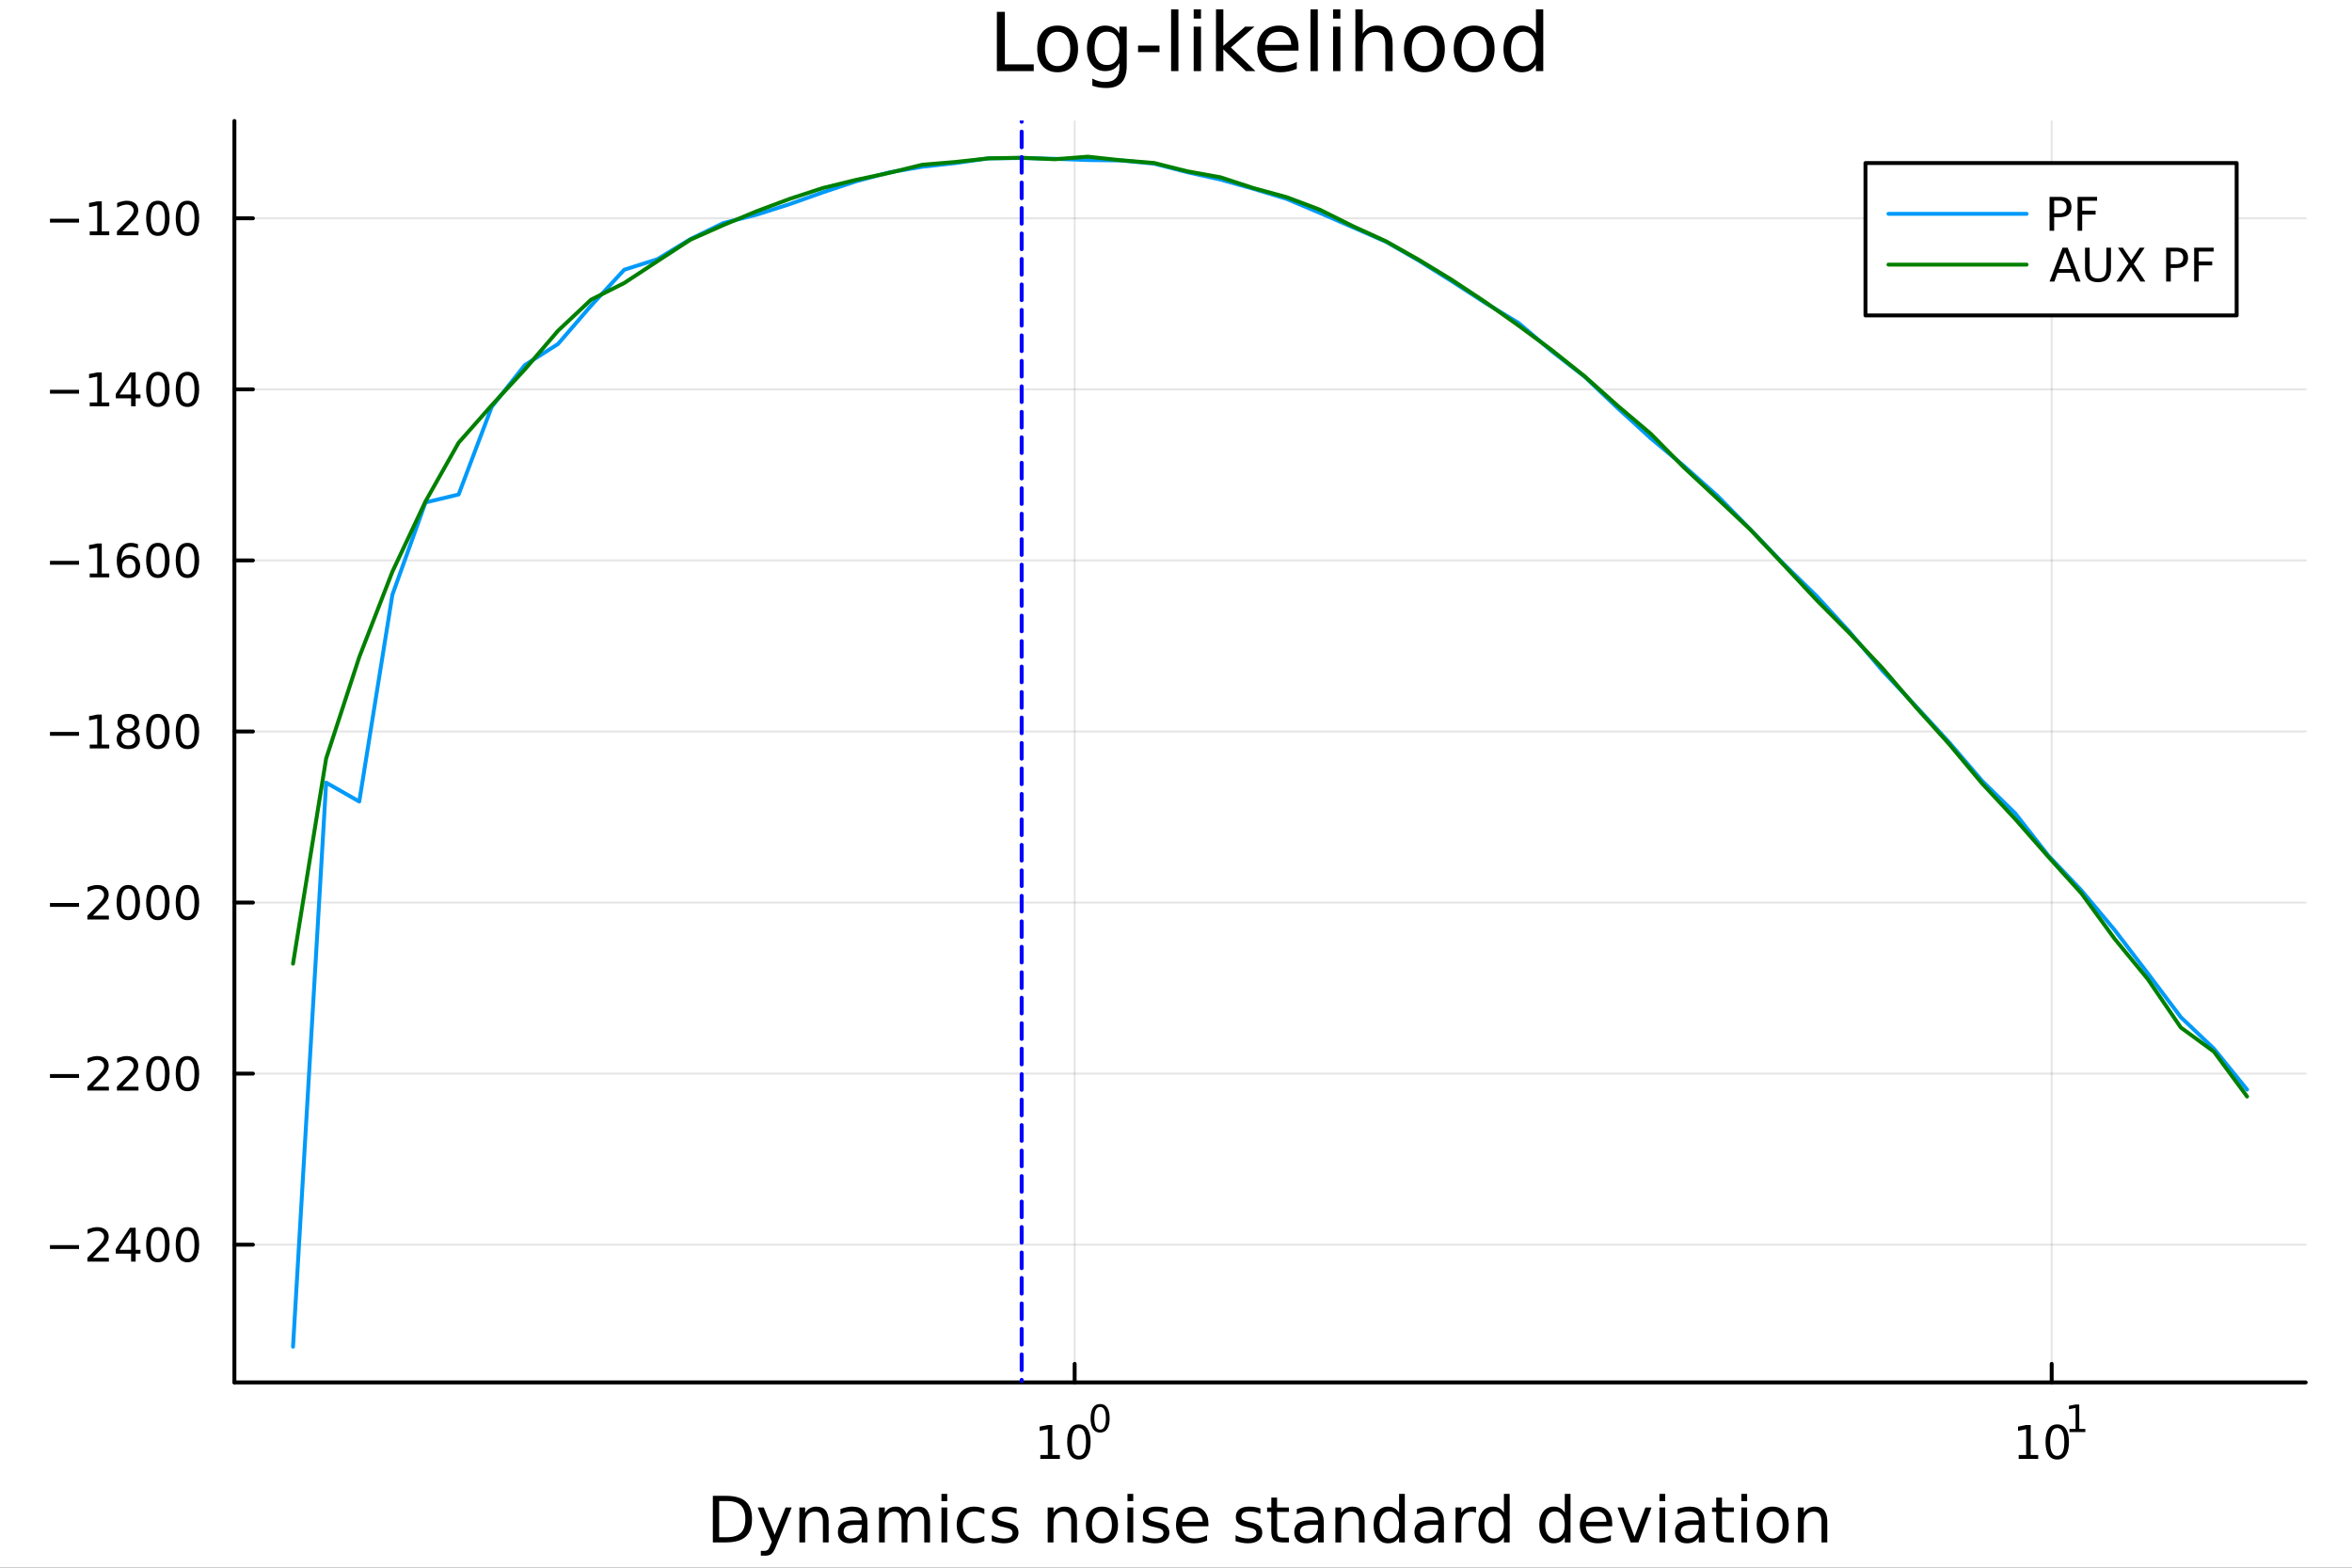 <?xml version="1.0" encoding="utf-8"?>
<svg xmlns="http://www.w3.org/2000/svg" xmlns:xlink="http://www.w3.org/1999/xlink" width="600" height="400" viewBox="0 0 2400 1600">
<rect x="0" y="0" width="2400" height="1600" fill="#333333" stroke="none"/>
<defs>
  <clipPath id="clip180">
    <rect x="0" y="0" width="2400" height="1600"/>
  </clipPath>
</defs>
<path clip-path="url(#clip180)" d="M0 1600 L2400 1600 L2400 0 L0 0  Z" fill="#ffffff" fill-rule="evenodd" fill-opacity="1"/>
<defs>
  <clipPath id="clip181">
    <rect x="480" y="0" width="1681" height="1600"/>
  </clipPath>
</defs>
<path clip-path="url(#clip180)" d="M239.19 1410.9 L2352.76 1410.9 L2352.76 123.472 L239.19 123.472  Z" fill="#ffffff" fill-rule="evenodd" fill-opacity="1"/>
<defs>
  <clipPath id="clip182">
    <rect x="239" y="123" width="2115" height="1288"/>
  </clipPath>
</defs>
<polyline clip-path="url(#clip182)" style="stroke:#000000; stroke-linecap:round; stroke-linejoin:round; stroke-width:2; stroke-opacity:0.1; fill:none" points="1096.58,1410.9 1096.58,123.472 "/>
<polyline clip-path="url(#clip182)" style="stroke:#000000; stroke-linecap:round; stroke-linejoin:round; stroke-width:2; stroke-opacity:0.1; fill:none" points="2093.55,1410.9 2093.55,123.472 "/>
<polyline clip-path="url(#clip182)" style="stroke:#000000; stroke-linecap:round; stroke-linejoin:round; stroke-width:2; stroke-opacity:0.1; fill:none" points="239.19,1270.34 2352.76,1270.34 "/>
<polyline clip-path="url(#clip182)" style="stroke:#000000; stroke-linecap:round; stroke-linejoin:round; stroke-width:2; stroke-opacity:0.1; fill:none" points="239.19,1095.75 2352.76,1095.75 "/>
<polyline clip-path="url(#clip182)" style="stroke:#000000; stroke-linecap:round; stroke-linejoin:round; stroke-width:2; stroke-opacity:0.1; fill:none" points="239.19,921.157 2352.76,921.157 "/>
<polyline clip-path="url(#clip182)" style="stroke:#000000; stroke-linecap:round; stroke-linejoin:round; stroke-width:2; stroke-opacity:0.1; fill:none" points="239.19,746.565 2352.76,746.565 "/>
<polyline clip-path="url(#clip182)" style="stroke:#000000; stroke-linecap:round; stroke-linejoin:round; stroke-width:2; stroke-opacity:0.1; fill:none" points="239.19,571.973 2352.76,571.973 "/>
<polyline clip-path="url(#clip182)" style="stroke:#000000; stroke-linecap:round; stroke-linejoin:round; stroke-width:2; stroke-opacity:0.1; fill:none" points="239.19,397.381 2352.76,397.381 "/>
<polyline clip-path="url(#clip182)" style="stroke:#000000; stroke-linecap:round; stroke-linejoin:round; stroke-width:2; stroke-opacity:0.1; fill:none" points="239.19,222.79 2352.76,222.79 "/>
<polyline clip-path="url(#clip180)" style="stroke:#000000; stroke-linecap:round; stroke-linejoin:round; stroke-width:4; stroke-opacity:1; fill:none" points="239.19,1410.9 2352.76,1410.9 "/>
<polyline clip-path="url(#clip180)" style="stroke:#000000; stroke-linecap:round; stroke-linejoin:round; stroke-width:4; stroke-opacity:1; fill:none" points="1096.58,1410.9 1096.58,1392 "/>
<polyline clip-path="url(#clip180)" style="stroke:#000000; stroke-linecap:round; stroke-linejoin:round; stroke-width:4; stroke-opacity:1; fill:none" points="2093.55,1410.9 2093.55,1392 "/>
<path clip-path="url(#clip180)" d="M1061.56 1485.02 L1069.2 1485.02 L1069.2 1458.66 L1060.89 1460.32 L1060.89 1456.06 L1069.16 1454.4 L1073.83 1454.4 L1073.83 1485.02 L1081.47 1485.02 L1081.47 1488.96 L1061.56 1488.96 L1061.56 1485.02 Z" fill="#000000" fill-rule="nonzero" fill-opacity="1" /><path clip-path="url(#clip180)" d="M1100.91 1457.48 Q1097.3 1457.48 1095.47 1461.04 Q1093.67 1464.58 1093.67 1471.71 Q1093.67 1478.82 1095.47 1482.38 Q1097.3 1485.92 1100.91 1485.92 Q1104.55 1485.92 1106.35 1482.38 Q1108.18 1478.82 1108.18 1471.71 Q1108.18 1464.58 1106.35 1461.04 Q1104.55 1457.48 1100.91 1457.48 M1100.91 1453.77 Q1106.72 1453.77 1109.78 1458.38 Q1112.86 1462.96 1112.86 1471.71 Q1112.86 1480.44 1109.78 1485.04 Q1106.72 1489.63 1100.91 1489.63 Q1095.1 1489.63 1092.03 1485.04 Q1088.97 1480.44 1088.97 1471.71 Q1088.97 1462.96 1092.03 1458.38 Q1095.1 1453.77 1100.91 1453.77 Z" fill="#000000" fill-rule="nonzero" fill-opacity="1" /><path clip-path="url(#clip180)" d="M1122.56 1435.97 Q1119.63 1435.97 1118.14 1438.86 Q1116.68 1441.74 1116.68 1447.53 Q1116.68 1453.31 1118.14 1456.2 Q1119.63 1459.08 1122.56 1459.08 Q1125.52 1459.08 1126.98 1456.2 Q1128.47 1453.31 1128.47 1447.53 Q1128.47 1441.74 1126.98 1438.86 Q1125.52 1435.97 1122.56 1435.97 M1122.56 1432.96 Q1127.28 1432.96 1129.77 1436.7 Q1132.27 1440.43 1132.27 1447.53 Q1132.27 1454.62 1129.77 1458.37 Q1127.28 1462.09 1122.56 1462.09 Q1117.84 1462.09 1115.34 1458.37 Q1112.86 1454.62 1112.86 1447.53 Q1112.86 1440.43 1115.34 1436.7 Q1117.84 1432.96 1122.56 1432.96 Z" fill="#000000" fill-rule="nonzero" fill-opacity="1" /><path clip-path="url(#clip180)" d="M2059.87 1485.02 L2067.51 1485.02 L2067.51 1458.66 L2059.2 1460.32 L2059.2 1456.06 L2067.47 1454.4 L2072.14 1454.4 L2072.14 1485.02 L2079.78 1485.02 L2079.78 1488.96 L2059.87 1488.96 L2059.87 1485.02 Z" fill="#000000" fill-rule="nonzero" fill-opacity="1" /><path clip-path="url(#clip180)" d="M2099.22 1457.48 Q2095.61 1457.48 2093.78 1461.04 Q2091.98 1464.58 2091.98 1471.71 Q2091.98 1478.82 2093.78 1482.38 Q2095.61 1485.92 2099.22 1485.92 Q2102.86 1485.92 2104.66 1482.38 Q2106.49 1478.82 2106.49 1471.71 Q2106.49 1464.58 2104.66 1461.04 Q2102.86 1457.48 2099.22 1457.48 M2099.22 1453.77 Q2105.03 1453.77 2108.09 1458.38 Q2111.17 1462.96 2111.17 1471.71 Q2111.17 1480.44 2108.09 1485.04 Q2105.03 1489.63 2099.22 1489.63 Q2093.41 1489.63 2090.34 1485.04 Q2087.28 1480.44 2087.28 1471.71 Q2087.28 1462.96 2090.34 1458.38 Q2093.41 1453.77 2099.22 1453.77 Z" fill="#000000" fill-rule="nonzero" fill-opacity="1" /><path clip-path="url(#clip180)" d="M2111.71 1458.35 L2117.92 1458.35 L2117.92 1436.93 L2111.17 1438.28 L2111.17 1434.82 L2117.88 1433.47 L2121.68 1433.47 L2121.68 1458.35 L2127.89 1458.35 L2127.89 1461.55 L2111.71 1461.55 L2111.71 1458.35 Z" fill="#000000" fill-rule="nonzero" fill-opacity="1" /><path clip-path="url(#clip180)" d="M733.834 1531.95 L733.834 1568.9 L741.6 1568.9 Q751.435 1568.9 755.986 1564.45 Q760.569 1559.99 760.569 1550.38 Q760.569 1540.83 755.986 1536.4 Q751.435 1531.95 741.6 1531.95 L733.834 1531.95 M727.404 1526.67 L740.613 1526.67 Q754.427 1526.67 760.888 1532.43 Q767.349 1538.16 767.349 1550.38 Q767.349 1562.66 760.856 1568.42 Q754.363 1574.19 740.613 1574.19 L727.404 1574.19 L727.404 1526.67 Z" fill="#000000" fill-rule="nonzero" fill-opacity="1" /><path clip-path="url(#clip180)" d="M792.175 1577.5 Q789.693 1583.86 787.337 1585.8 Q784.982 1587.74 781.035 1587.74 L776.356 1587.74 L776.356 1582.84 L779.794 1582.84 Q782.213 1582.84 783.55 1581.7 Q784.886 1580.55 786.51 1576.29 L787.56 1573.61 L773.142 1538.54 L779.348 1538.54 L790.488 1566.42 L801.628 1538.54 L807.835 1538.54 L792.175 1577.5 Z" fill="#000000" fill-rule="nonzero" fill-opacity="1" /><path clip-path="url(#clip180)" d="M845.552 1552.67 L845.552 1574.19 L839.695 1574.19 L839.695 1552.86 Q839.695 1547.8 837.722 1545.29 Q835.748 1542.77 831.802 1542.77 Q827.059 1542.77 824.322 1545.79 Q821.585 1548.82 821.585 1554.04 L821.585 1574.19 L815.696 1574.19 L815.696 1538.54 L821.585 1538.54 L821.585 1544.08 Q823.685 1540.86 826.518 1539.27 Q829.383 1537.68 833.107 1537.68 Q839.25 1537.68 842.401 1541.5 Q845.552 1545.29 845.552 1552.67 Z" fill="#000000" fill-rule="nonzero" fill-opacity="1" /><path clip-path="url(#clip180)" d="M873.433 1556.27 Q866.336 1556.27 863.598 1557.89 Q860.861 1559.51 860.861 1563.43 Q860.861 1566.55 862.898 1568.39 Q864.967 1570.21 868.5 1570.21 Q873.37 1570.21 876.298 1566.77 Q879.258 1563.3 879.258 1557.57 L879.258 1556.27 L873.433 1556.27 M885.115 1553.85 L885.115 1574.19 L879.258 1574.19 L879.258 1568.77 Q877.253 1572.02 874.261 1573.58 Q871.269 1575.11 866.94 1575.11 Q861.466 1575.11 858.219 1572.05 Q855.005 1568.97 855.005 1563.81 Q855.005 1557.79 859.015 1554.74 Q863.057 1551.68 871.046 1551.68 L879.258 1551.68 L879.258 1551.11 Q879.258 1547.07 876.584 1544.87 Q873.943 1542.64 869.137 1542.64 Q866.081 1542.64 863.185 1543.38 Q860.288 1544.11 857.615 1545.57 L857.615 1540.16 Q860.829 1538.92 863.853 1538.31 Q866.877 1537.68 869.741 1537.68 Q877.476 1537.68 881.295 1541.69 Q885.115 1545.7 885.115 1553.85 Z" fill="#000000" fill-rule="nonzero" fill-opacity="1" /><path clip-path="url(#clip180)" d="M924.932 1545.38 Q927.128 1541.43 930.184 1539.56 Q933.239 1537.68 937.377 1537.68 Q942.947 1537.68 945.971 1541.59 Q948.994 1545.48 948.994 1552.67 L948.994 1574.19 L943.106 1574.19 L943.106 1552.86 Q943.106 1547.74 941.292 1545.25 Q939.478 1542.77 935.754 1542.77 Q931.202 1542.77 928.56 1545.79 Q925.919 1548.82 925.919 1554.04 L925.919 1574.19 L920.03 1574.19 L920.03 1552.86 Q920.03 1547.7 918.216 1545.25 Q916.402 1542.77 912.614 1542.77 Q908.127 1542.77 905.485 1545.83 Q902.843 1548.85 902.843 1554.04 L902.843 1574.19 L896.955 1574.19 L896.955 1538.54 L902.843 1538.54 L902.843 1544.08 Q904.848 1540.8 907.649 1539.24 Q910.45 1537.68 914.301 1537.68 Q918.184 1537.68 920.89 1539.65 Q923.627 1541.62 924.932 1545.38 Z" fill="#000000" fill-rule="nonzero" fill-opacity="1" /><path clip-path="url(#clip180)" d="M960.675 1538.54 L966.532 1538.54 L966.532 1574.19 L960.675 1574.19 L960.675 1538.54 M960.675 1524.66 L966.532 1524.66 L966.532 1532.08 L960.675 1532.08 L960.675 1524.66 Z" fill="#000000" fill-rule="nonzero" fill-opacity="1" /><path clip-path="url(#clip180)" d="M1004.44 1539.91 L1004.44 1545.38 Q1001.96 1544.01 999.443 1543.34 Q996.96 1542.64 994.414 1542.64 Q988.716 1542.64 985.565 1546.27 Q982.414 1549.87 982.414 1556.39 Q982.414 1562.92 985.565 1566.55 Q988.716 1570.14 994.414 1570.14 Q996.96 1570.14 999.443 1569.47 Q1001.96 1568.77 1004.44 1567.41 L1004.44 1572.82 Q1001.99 1573.96 999.347 1574.54 Q996.737 1575.11 993.777 1575.11 Q985.725 1575.11 980.982 1570.05 Q976.24 1564.99 976.24 1556.39 Q976.24 1547.67 981.014 1542.68 Q985.82 1537.68 994.159 1537.68 Q996.865 1537.68 999.443 1538.25 Q1002.02 1538.79 1004.44 1539.91 Z" fill="#000000" fill-rule="nonzero" fill-opacity="1" /><path clip-path="url(#clip180)" d="M1037.35 1539.59 L1037.35 1545.13 Q1034.87 1543.85 1032.19 1543.22 Q1029.52 1542.58 1026.66 1542.58 Q1022.3 1542.58 1020.1 1543.92 Q1017.93 1545.25 1017.93 1547.93 Q1017.93 1549.96 1019.49 1551.14 Q1021.05 1552.29 1025.76 1553.34 L1027.77 1553.78 Q1034.01 1555.12 1036.62 1557.57 Q1039.26 1559.99 1039.26 1564.35 Q1039.26 1569.32 1035.31 1572.21 Q1031.4 1575.11 1024.52 1575.11 Q1021.66 1575.11 1018.54 1574.54 Q1015.45 1573.99 1012.01 1572.88 L1012.01 1566.83 Q1015.26 1568.52 1018.41 1569.38 Q1021.56 1570.21 1024.65 1570.21 Q1028.79 1570.21 1031.02 1568.81 Q1033.24 1567.37 1033.24 1564.8 Q1033.24 1562.41 1031.62 1561.14 Q1030.03 1559.86 1024.59 1558.68 L1022.55 1558.21 Q1017.11 1557.06 1014.69 1554.71 Q1012.27 1552.32 1012.27 1548.18 Q1012.27 1543.15 1015.83 1540.42 Q1019.4 1537.68 1025.96 1537.68 Q1029.2 1537.68 1032.07 1538.16 Q1034.93 1538.63 1037.35 1539.59 Z" fill="#000000" fill-rule="nonzero" fill-opacity="1" /><path clip-path="url(#clip180)" d="M1098.94 1552.67 L1098.94 1574.19 L1093.08 1574.19 L1093.08 1552.86 Q1093.08 1547.8 1091.11 1545.29 Q1089.14 1542.77 1085.19 1542.77 Q1080.45 1542.77 1077.71 1545.79 Q1074.97 1548.82 1074.97 1554.04 L1074.97 1574.19 L1069.08 1574.19 L1069.08 1538.54 L1074.97 1538.54 L1074.97 1544.08 Q1077.07 1540.86 1079.91 1539.27 Q1082.77 1537.68 1086.49 1537.68 Q1092.64 1537.68 1095.79 1541.5 Q1098.94 1545.29 1098.94 1552.67 Z" fill="#000000" fill-rule="nonzero" fill-opacity="1" /><path clip-path="url(#clip180)" d="M1124.43 1542.64 Q1119.72 1542.64 1116.99 1546.34 Q1114.25 1550 1114.25 1556.39 Q1114.25 1562.79 1116.95 1566.48 Q1119.69 1570.14 1124.43 1570.14 Q1129.11 1570.14 1131.85 1566.45 Q1134.59 1562.76 1134.59 1556.39 Q1134.59 1550.06 1131.85 1546.37 Q1129.11 1542.64 1124.43 1542.64 M1124.43 1537.68 Q1132.07 1537.68 1136.43 1542.64 Q1140.79 1547.61 1140.79 1556.39 Q1140.79 1565.15 1136.43 1570.14 Q1132.07 1575.11 1124.43 1575.11 Q1116.76 1575.11 1112.4 1570.14 Q1108.07 1565.15 1108.07 1556.39 Q1108.07 1547.61 1112.4 1542.64 Q1116.76 1537.68 1124.43 1537.68 Z" fill="#000000" fill-rule="nonzero" fill-opacity="1" /><path clip-path="url(#clip180)" d="M1150.5 1538.54 L1156.36 1538.54 L1156.36 1574.19 L1150.5 1574.19 L1150.5 1538.54 M1150.5 1524.66 L1156.36 1524.66 L1156.36 1532.08 L1150.5 1532.08 L1150.5 1524.66 Z" fill="#000000" fill-rule="nonzero" fill-opacity="1" /><path clip-path="url(#clip180)" d="M1191.34 1539.59 L1191.34 1545.13 Q1188.85 1543.85 1186.18 1543.22 Q1183.51 1542.58 1180.64 1542.58 Q1176.28 1542.58 1174.09 1543.92 Q1171.92 1545.25 1171.92 1547.93 Q1171.92 1549.96 1173.48 1551.14 Q1175.04 1552.29 1179.75 1553.34 L1181.76 1553.78 Q1187.99 1555.12 1190.6 1557.57 Q1193.25 1559.99 1193.25 1564.35 Q1193.25 1569.32 1189.3 1572.21 Q1185.38 1575.11 1178.51 1575.11 Q1175.65 1575.11 1172.53 1574.54 Q1169.44 1573.99 1166 1572.88 L1166 1566.83 Q1169.25 1568.52 1172.4 1569.38 Q1175.55 1570.21 1178.64 1570.21 Q1182.77 1570.21 1185 1568.81 Q1187.23 1567.37 1187.23 1564.8 Q1187.23 1562.41 1185.61 1561.14 Q1184.02 1559.86 1178.57 1558.68 L1176.54 1558.21 Q1171.09 1557.06 1168.67 1554.71 Q1166.26 1552.32 1166.26 1548.18 Q1166.26 1543.15 1169.82 1540.42 Q1173.39 1537.68 1179.94 1537.68 Q1183.19 1537.68 1186.05 1538.16 Q1188.92 1538.63 1191.34 1539.59 Z" fill="#000000" fill-rule="nonzero" fill-opacity="1" /><path clip-path="url(#clip180)" d="M1233.06 1554.9 L1233.06 1557.76 L1206.14 1557.76 Q1206.52 1563.81 1209.77 1566.99 Q1213.04 1570.14 1218.87 1570.14 Q1222.24 1570.14 1225.39 1569.32 Q1228.58 1568.49 1231.7 1566.83 L1231.7 1572.37 Q1228.54 1573.71 1225.23 1574.41 Q1221.92 1575.11 1218.52 1575.11 Q1209.99 1575.11 1204.99 1570.14 Q1200.03 1565.18 1200.03 1556.71 Q1200.03 1547.96 1204.74 1542.83 Q1209.48 1537.68 1217.5 1537.68 Q1224.69 1537.68 1228.86 1542.33 Q1233.06 1546.94 1233.06 1554.9 M1227.21 1553.18 Q1227.14 1548.37 1224.5 1545.51 Q1221.89 1542.64 1217.56 1542.64 Q1212.66 1542.64 1209.7 1545.41 Q1206.77 1548.18 1206.33 1553.21 L1227.21 1553.18 Z" fill="#000000" fill-rule="nonzero" fill-opacity="1" /><path clip-path="url(#clip180)" d="M1286.12 1539.59 L1286.12 1545.13 Q1283.64 1543.85 1280.97 1543.22 Q1278.29 1542.58 1275.43 1542.58 Q1271.07 1542.58 1268.87 1543.92 Q1266.71 1545.25 1266.71 1547.93 Q1266.71 1549.96 1268.27 1551.14 Q1269.83 1552.29 1274.54 1553.34 L1276.54 1553.78 Q1282.78 1555.12 1285.39 1557.57 Q1288.03 1559.99 1288.03 1564.35 Q1288.03 1569.32 1284.09 1572.21 Q1280.17 1575.11 1273.3 1575.11 Q1270.43 1575.11 1267.31 1574.54 Q1264.22 1573.99 1260.79 1572.88 L1260.79 1566.83 Q1264.03 1568.52 1267.18 1569.38 Q1270.34 1570.21 1273.42 1570.21 Q1277.56 1570.21 1279.79 1568.81 Q1282.02 1567.37 1282.02 1564.8 Q1282.02 1562.41 1280.39 1561.14 Q1278.8 1559.86 1273.36 1558.68 L1271.32 1558.21 Q1265.88 1557.06 1263.46 1554.71 Q1261.04 1552.32 1261.04 1548.18 Q1261.04 1543.15 1264.61 1540.42 Q1268.17 1537.68 1274.73 1537.68 Q1277.97 1537.68 1280.84 1538.16 Q1283.7 1538.63 1286.12 1539.59 Z" fill="#000000" fill-rule="nonzero" fill-opacity="1" /><path clip-path="url(#clip180)" d="M1303.15 1528.42 L1303.15 1538.54 L1315.21 1538.54 L1315.21 1543.09 L1303.15 1543.09 L1303.15 1562.44 Q1303.15 1566.8 1304.33 1568.04 Q1305.54 1569.28 1309.2 1569.28 L1315.21 1569.28 L1315.21 1574.19 L1309.2 1574.19 Q1302.42 1574.19 1299.84 1571.67 Q1297.26 1569.12 1297.26 1562.44 L1297.26 1543.09 L1292.97 1543.09 L1292.97 1538.54 L1297.26 1538.54 L1297.26 1528.42 L1303.15 1528.42 Z" fill="#000000" fill-rule="nonzero" fill-opacity="1" /><path clip-path="url(#clip180)" d="M1339.12 1556.27 Q1332.02 1556.27 1329.28 1557.89 Q1326.54 1559.51 1326.54 1563.43 Q1326.54 1566.55 1328.58 1568.39 Q1330.65 1570.21 1334.18 1570.21 Q1339.05 1570.21 1341.98 1566.77 Q1344.94 1563.3 1344.94 1557.57 L1344.94 1556.27 L1339.12 1556.27 M1350.8 1553.85 L1350.8 1574.19 L1344.94 1574.19 L1344.94 1568.77 Q1342.94 1572.02 1339.94 1573.58 Q1336.95 1575.11 1332.62 1575.11 Q1327.15 1575.11 1323.9 1572.05 Q1320.69 1568.97 1320.69 1563.81 Q1320.69 1557.79 1324.7 1554.74 Q1328.74 1551.68 1336.73 1551.68 L1344.94 1551.68 L1344.94 1551.11 Q1344.94 1547.07 1342.27 1544.87 Q1339.63 1542.64 1334.82 1542.64 Q1331.76 1542.64 1328.87 1543.38 Q1325.97 1544.11 1323.3 1545.57 L1323.3 1540.16 Q1326.51 1538.92 1329.54 1538.31 Q1332.56 1537.68 1335.42 1537.68 Q1343.16 1537.68 1346.98 1541.69 Q1350.8 1545.7 1350.8 1553.85 Z" fill="#000000" fill-rule="nonzero" fill-opacity="1" /><path clip-path="url(#clip180)" d="M1392.49 1552.67 L1392.49 1574.19 L1386.64 1574.19 L1386.64 1552.86 Q1386.64 1547.8 1384.66 1545.29 Q1382.69 1542.77 1378.74 1542.77 Q1374 1542.77 1371.26 1545.79 Q1368.53 1548.82 1368.53 1554.04 L1368.53 1574.19 L1362.64 1574.19 L1362.64 1538.54 L1368.53 1538.54 L1368.53 1544.08 Q1370.63 1540.86 1373.46 1539.27 Q1376.32 1537.68 1380.05 1537.68 Q1386.19 1537.68 1389.34 1541.5 Q1392.49 1545.29 1392.49 1552.67 Z" fill="#000000" fill-rule="nonzero" fill-opacity="1" /><path clip-path="url(#clip180)" d="M1427.63 1543.95 L1427.63 1524.66 L1433.49 1524.66 L1433.49 1574.19 L1427.63 1574.19 L1427.63 1568.84 Q1425.79 1572.02 1422.95 1573.58 Q1420.15 1575.11 1416.21 1575.11 Q1409.74 1575.11 1405.67 1569.95 Q1401.63 1564.8 1401.63 1556.39 Q1401.63 1547.99 1405.67 1542.83 Q1409.74 1537.68 1416.21 1537.68 Q1420.15 1537.68 1422.95 1539.24 Q1425.79 1540.77 1427.63 1543.95 M1407.68 1556.39 Q1407.68 1562.85 1410.32 1566.55 Q1412.99 1570.21 1417.64 1570.21 Q1422.28 1570.21 1424.96 1566.55 Q1427.63 1562.85 1427.63 1556.39 Q1427.63 1549.93 1424.96 1546.27 Q1422.28 1542.58 1417.64 1542.58 Q1412.99 1542.58 1410.32 1546.27 Q1407.68 1549.93 1407.68 1556.39 Z" fill="#000000" fill-rule="nonzero" fill-opacity="1" /><path clip-path="url(#clip180)" d="M1461.75 1556.27 Q1454.65 1556.27 1451.92 1557.89 Q1449.18 1559.51 1449.18 1563.43 Q1449.18 1566.55 1451.22 1568.39 Q1453.29 1570.21 1456.82 1570.21 Q1461.69 1570.21 1464.62 1566.77 Q1467.58 1563.3 1467.58 1557.57 L1467.58 1556.27 L1461.75 1556.27 M1473.43 1553.85 L1473.43 1574.19 L1467.58 1574.19 L1467.58 1568.77 Q1465.57 1572.02 1462.58 1573.58 Q1459.59 1575.11 1455.26 1575.11 Q1449.78 1575.11 1446.54 1572.05 Q1443.32 1568.97 1443.32 1563.81 Q1443.32 1557.79 1447.33 1554.74 Q1451.38 1551.68 1459.36 1551.68 L1467.58 1551.68 L1467.58 1551.11 Q1467.58 1547.07 1464.9 1544.87 Q1462.26 1542.64 1457.46 1542.64 Q1454.4 1542.64 1451.5 1543.38 Q1448.61 1544.11 1445.93 1545.57 L1445.93 1540.16 Q1449.15 1538.92 1452.17 1538.31 Q1455.2 1537.68 1458.06 1537.68 Q1465.79 1537.68 1469.61 1541.69 Q1473.43 1545.7 1473.43 1553.85 Z" fill="#000000" fill-rule="nonzero" fill-opacity="1" /><path clip-path="url(#clip180)" d="M1506.15 1544.01 Q1505.17 1543.44 1503.99 1543.18 Q1502.84 1542.9 1501.44 1542.9 Q1496.48 1542.9 1493.8 1546.14 Q1491.16 1549.36 1491.16 1555.41 L1491.16 1574.19 L1485.27 1574.19 L1485.27 1538.54 L1491.16 1538.54 L1491.16 1544.08 Q1493.01 1540.83 1495.97 1539.27 Q1498.93 1537.68 1503.16 1537.68 Q1503.77 1537.68 1504.5 1537.77 Q1505.23 1537.84 1506.12 1538 L1506.15 1544.01 Z" fill="#000000" fill-rule="nonzero" fill-opacity="1" /><path clip-path="url(#clip180)" d="M1534.61 1543.95 L1534.61 1524.66 L1540.46 1524.66 L1540.46 1574.19 L1534.61 1574.19 L1534.61 1568.84 Q1532.76 1572.02 1529.93 1573.58 Q1527.13 1575.11 1523.18 1575.11 Q1516.72 1575.11 1512.65 1569.95 Q1508.6 1564.8 1508.6 1556.39 Q1508.6 1547.99 1512.65 1542.83 Q1516.72 1537.68 1523.18 1537.68 Q1527.13 1537.68 1529.93 1539.24 Q1532.76 1540.77 1534.61 1543.95 M1514.65 1556.39 Q1514.65 1562.85 1517.29 1566.55 Q1519.97 1570.21 1524.61 1570.21 Q1529.26 1570.21 1531.93 1566.55 Q1534.61 1562.85 1534.61 1556.39 Q1534.61 1549.93 1531.93 1546.27 Q1529.26 1542.58 1524.61 1542.58 Q1519.97 1542.58 1517.29 1546.27 Q1514.65 1549.93 1514.65 1556.39 Z" fill="#000000" fill-rule="nonzero" fill-opacity="1" /><path clip-path="url(#clip180)" d="M1596.71 1543.95 L1596.71 1524.66 L1602.56 1524.66 L1602.56 1574.19 L1596.71 1574.19 L1596.71 1568.84 Q1594.86 1572.02 1592.03 1573.58 Q1589.23 1575.11 1585.28 1575.11 Q1578.82 1575.11 1574.74 1569.95 Q1570.7 1564.8 1570.7 1556.39 Q1570.7 1547.99 1574.74 1542.83 Q1578.82 1537.68 1585.28 1537.68 Q1589.23 1537.68 1592.03 1539.24 Q1594.86 1540.77 1596.71 1543.95 M1576.75 1556.39 Q1576.75 1562.85 1579.39 1566.55 Q1582.06 1570.21 1586.71 1570.21 Q1591.36 1570.21 1594.03 1566.55 Q1596.71 1562.85 1596.71 1556.39 Q1596.71 1549.93 1594.03 1546.27 Q1591.36 1542.58 1586.71 1542.58 Q1582.06 1542.58 1579.39 1546.27 Q1576.75 1549.93 1576.75 1556.39 Z" fill="#000000" fill-rule="nonzero" fill-opacity="1" /><path clip-path="url(#clip180)" d="M1645.12 1554.9 L1645.12 1557.76 L1618.19 1557.76 Q1618.57 1563.81 1621.82 1566.99 Q1625.1 1570.14 1630.92 1570.14 Q1634.29 1570.14 1637.45 1569.32 Q1640.63 1568.49 1643.75 1566.83 L1643.75 1572.37 Q1640.6 1573.71 1637.29 1574.41 Q1633.98 1575.11 1630.57 1575.11 Q1622.04 1575.11 1617.04 1570.14 Q1612.08 1565.18 1612.08 1556.71 Q1612.08 1547.96 1616.79 1542.83 Q1621.53 1537.68 1629.55 1537.68 Q1636.75 1537.68 1640.91 1542.33 Q1645.12 1546.94 1645.12 1554.9 M1639.26 1553.18 Q1639.2 1548.37 1636.55 1545.51 Q1633.94 1542.64 1629.62 1542.64 Q1624.71 1542.64 1621.75 1545.41 Q1618.83 1548.18 1618.38 1553.21 L1639.26 1553.18 Z" fill="#000000" fill-rule="nonzero" fill-opacity="1" /><path clip-path="url(#clip180)" d="M1650.53 1538.54 L1656.73 1538.54 L1667.87 1568.46 L1679.01 1538.54 L1685.22 1538.54 L1671.85 1574.19 L1663.9 1574.19 L1650.53 1538.54 Z" fill="#000000" fill-rule="nonzero" fill-opacity="1" /><path clip-path="url(#clip180)" d="M1693.3 1538.54 L1699.16 1538.54 L1699.16 1574.19 L1693.3 1574.19 L1693.3 1538.54 M1693.3 1524.66 L1699.16 1524.66 L1699.16 1532.08 L1693.3 1532.08 L1693.3 1524.66 Z" fill="#000000" fill-rule="nonzero" fill-opacity="1" /><path clip-path="url(#clip180)" d="M1727.62 1556.27 Q1720.52 1556.27 1717.78 1557.89 Q1715.04 1559.51 1715.04 1563.43 Q1715.04 1566.55 1717.08 1568.39 Q1719.15 1570.21 1722.68 1570.21 Q1727.55 1570.21 1730.48 1566.77 Q1733.44 1563.3 1733.44 1557.57 L1733.44 1556.27 L1727.62 1556.27 M1739.3 1553.85 L1739.3 1574.19 L1733.44 1574.19 L1733.44 1568.77 Q1731.44 1572.02 1728.44 1573.58 Q1725.45 1575.11 1721.12 1575.11 Q1715.65 1575.11 1712.4 1572.05 Q1709.19 1568.97 1709.19 1563.81 Q1709.19 1557.79 1713.2 1554.74 Q1717.24 1551.68 1725.23 1551.68 L1733.44 1551.68 L1733.44 1551.11 Q1733.44 1547.07 1730.77 1544.87 Q1728.13 1542.64 1723.32 1542.64 Q1720.26 1542.64 1717.37 1543.38 Q1714.47 1544.11 1711.8 1545.57 L1711.8 1540.16 Q1715.01 1538.92 1718.04 1538.31 Q1721.06 1537.68 1723.92 1537.68 Q1731.66 1537.68 1735.48 1541.69 Q1739.3 1545.7 1739.3 1553.85 Z" fill="#000000" fill-rule="nonzero" fill-opacity="1" /><path clip-path="url(#clip180)" d="M1757.15 1528.42 L1757.15 1538.54 L1769.22 1538.54 L1769.22 1543.09 L1757.15 1543.09 L1757.15 1562.44 Q1757.15 1566.8 1758.33 1568.04 Q1759.54 1569.28 1763.2 1569.28 L1769.22 1569.28 L1769.22 1574.19 L1763.2 1574.19 Q1756.42 1574.19 1753.84 1571.67 Q1751.26 1569.12 1751.26 1562.44 L1751.26 1543.09 L1746.97 1543.09 L1746.97 1538.54 L1751.26 1538.54 L1751.26 1528.42 L1757.15 1528.42 Z" fill="#000000" fill-rule="nonzero" fill-opacity="1" /><path clip-path="url(#clip180)" d="M1776.92 1538.54 L1782.77 1538.54 L1782.77 1574.19 L1776.92 1574.19 L1776.92 1538.54 M1776.92 1524.66 L1782.77 1524.66 L1782.77 1532.08 L1776.92 1532.08 L1776.92 1524.66 Z" fill="#000000" fill-rule="nonzero" fill-opacity="1" /><path clip-path="url(#clip180)" d="M1808.84 1542.64 Q1804.13 1542.64 1801.39 1546.34 Q1798.66 1550 1798.66 1556.39 Q1798.66 1562.79 1801.36 1566.48 Q1804.1 1570.14 1808.84 1570.14 Q1813.52 1570.14 1816.26 1566.45 Q1819 1562.76 1819 1556.39 Q1819 1550.06 1816.26 1546.37 Q1813.52 1542.64 1808.84 1542.64 M1808.84 1537.68 Q1816.48 1537.68 1820.84 1542.64 Q1825.2 1547.61 1825.2 1556.39 Q1825.2 1565.15 1820.84 1570.14 Q1816.48 1575.11 1808.84 1575.11 Q1801.17 1575.11 1796.81 1570.14 Q1792.48 1565.15 1792.48 1556.39 Q1792.48 1547.61 1796.81 1542.64 Q1801.17 1537.68 1808.84 1537.68 Z" fill="#000000" fill-rule="nonzero" fill-opacity="1" /><path clip-path="url(#clip180)" d="M1864.54 1552.67 L1864.54 1574.19 L1858.69 1574.19 L1858.69 1552.86 Q1858.69 1547.8 1856.71 1545.29 Q1854.74 1542.77 1850.79 1542.77 Q1846.05 1542.77 1843.31 1545.79 Q1840.58 1548.82 1840.58 1554.04 L1840.58 1574.19 L1834.69 1574.19 L1834.69 1538.54 L1840.58 1538.54 L1840.58 1544.08 Q1842.68 1540.86 1845.51 1539.27 Q1848.37 1537.68 1852.1 1537.68 Q1858.24 1537.68 1861.39 1541.5 Q1864.54 1545.29 1864.54 1552.67 Z" fill="#000000" fill-rule="nonzero" fill-opacity="1" /><polyline clip-path="url(#clip180)" style="stroke:#000000; stroke-linecap:round; stroke-linejoin:round; stroke-width:4; stroke-opacity:1; fill:none" points="239.19,1410.9 239.19,123.472 "/>
<polyline clip-path="url(#clip180)" style="stroke:#000000; stroke-linecap:round; stroke-linejoin:round; stroke-width:4; stroke-opacity:1; fill:none" points="239.19,1270.34 258.088,1270.34 "/>
<polyline clip-path="url(#clip180)" style="stroke:#000000; stroke-linecap:round; stroke-linejoin:round; stroke-width:4; stroke-opacity:1; fill:none" points="239.19,1095.75 258.088,1095.75 "/>
<polyline clip-path="url(#clip180)" style="stroke:#000000; stroke-linecap:round; stroke-linejoin:round; stroke-width:4; stroke-opacity:1; fill:none" points="239.19,921.157 258.088,921.157 "/>
<polyline clip-path="url(#clip180)" style="stroke:#000000; stroke-linecap:round; stroke-linejoin:round; stroke-width:4; stroke-opacity:1; fill:none" points="239.19,746.565 258.088,746.565 "/>
<polyline clip-path="url(#clip180)" style="stroke:#000000; stroke-linecap:round; stroke-linejoin:round; stroke-width:4; stroke-opacity:1; fill:none" points="239.19,571.973 258.088,571.973 "/>
<polyline clip-path="url(#clip180)" style="stroke:#000000; stroke-linecap:round; stroke-linejoin:round; stroke-width:4; stroke-opacity:1; fill:none" points="239.19,397.381 258.088,397.381 "/>
<polyline clip-path="url(#clip180)" style="stroke:#000000; stroke-linecap:round; stroke-linejoin:round; stroke-width:4; stroke-opacity:1; fill:none" points="239.19,222.79 258.088,222.79 "/>
<path clip-path="url(#clip180)" d="M50.992 1270.79 L80.668 1270.79 L80.668 1274.73 L50.992 1274.73 L50.992 1270.79 Z" fill="#000000" fill-rule="nonzero" fill-opacity="1" /><path clip-path="url(#clip180)" d="M94.788 1283.69 L111.108 1283.69 L111.108 1287.62 L89.163 1287.62 L89.163 1283.69 Q91.825 1280.93 96.409 1276.3 Q101.015 1271.65 102.196 1270.31 Q104.441 1267.78 105.321 1266.05 Q106.223 1264.29 106.223 1262.6 Q106.223 1259.84 104.279 1258.11 Q102.358 1256.37 99.256 1256.37 Q97.057 1256.37 94.603 1257.13 Q92.172 1257.9 89.395 1259.45 L89.395 1254.73 Q92.219 1253.59 94.672 1253.01 Q97.126 1252.44 99.163 1252.44 Q104.534 1252.44 107.728 1255.12 Q110.922 1257.81 110.922 1262.3 Q110.922 1264.43 110.112 1266.35 Q109.325 1268.25 107.219 1270.84 Q106.64 1271.51 103.538 1274.73 Q100.436 1277.92 94.788 1283.69 Z" fill="#000000" fill-rule="nonzero" fill-opacity="1" /><path clip-path="url(#clip180)" d="M133.769 1257.13 L121.964 1275.58 L133.769 1275.58 L133.769 1257.13 M132.543 1253.06 L138.422 1253.06 L138.422 1275.58 L143.353 1275.58 L143.353 1279.47 L138.422 1279.47 L138.422 1287.62 L133.769 1287.62 L133.769 1279.47 L118.168 1279.47 L118.168 1274.96 L132.543 1253.06 Z" fill="#000000" fill-rule="nonzero" fill-opacity="1" /><path clip-path="url(#clip180)" d="M161.084 1256.14 Q157.473 1256.14 155.644 1259.7 Q153.839 1263.25 153.839 1270.38 Q153.839 1277.48 155.644 1281.05 Q157.473 1284.59 161.084 1284.59 Q164.718 1284.59 166.524 1281.05 Q168.353 1277.48 168.353 1270.38 Q168.353 1263.25 166.524 1259.7 Q164.718 1256.14 161.084 1256.14 M161.084 1252.44 Q166.894 1252.44 169.95 1257.04 Q173.029 1261.63 173.029 1270.38 Q173.029 1279.1 169.95 1283.71 Q166.894 1288.29 161.084 1288.29 Q155.274 1288.29 152.195 1283.71 Q149.14 1279.1 149.14 1270.38 Q149.14 1261.63 152.195 1257.04 Q155.274 1252.44 161.084 1252.44 Z" fill="#000000" fill-rule="nonzero" fill-opacity="1" /><path clip-path="url(#clip180)" d="M191.246 1256.14 Q187.635 1256.14 185.806 1259.7 Q184.001 1263.25 184.001 1270.38 Q184.001 1277.48 185.806 1281.05 Q187.635 1284.59 191.246 1284.59 Q194.88 1284.59 196.686 1281.05 Q198.514 1277.48 198.514 1270.38 Q198.514 1263.25 196.686 1259.7 Q194.88 1256.14 191.246 1256.14 M191.246 1252.44 Q197.056 1252.44 200.112 1257.04 Q203.19 1261.63 203.19 1270.38 Q203.19 1279.1 200.112 1283.71 Q197.056 1288.29 191.246 1288.29 Q185.436 1288.29 182.357 1283.71 Q179.302 1279.1 179.302 1270.38 Q179.302 1261.63 182.357 1257.04 Q185.436 1252.44 191.246 1252.44 Z" fill="#000000" fill-rule="nonzero" fill-opacity="1" /><path clip-path="url(#clip180)" d="M50.992 1096.2 L80.668 1096.2 L80.668 1100.14 L50.992 1100.14 L50.992 1096.2 Z" fill="#000000" fill-rule="nonzero" fill-opacity="1" /><path clip-path="url(#clip180)" d="M94.788 1109.09 L111.108 1109.09 L111.108 1113.03 L89.163 1113.03 L89.163 1109.09 Q91.825 1106.34 96.409 1101.71 Q101.015 1097.06 102.196 1095.71 Q104.441 1093.19 105.321 1091.45 Q106.223 1089.7 106.223 1088.01 Q106.223 1085.25 104.279 1083.51 Q102.358 1081.78 99.256 1081.78 Q97.057 1081.78 94.603 1082.54 Q92.172 1083.31 89.395 1084.86 L89.395 1080.14 Q92.219 1079 94.672 1078.42 Q97.126 1077.84 99.163 1077.84 Q104.534 1077.84 107.728 1080.53 Q110.922 1083.21 110.922 1087.7 Q110.922 1089.83 110.112 1091.76 Q109.325 1093.65 107.219 1096.25 Q106.64 1096.92 103.538 1100.14 Q100.436 1103.33 94.788 1109.09 Z" fill="#000000" fill-rule="nonzero" fill-opacity="1" /><path clip-path="url(#clip180)" d="M124.95 1109.09 L141.269 1109.09 L141.269 1113.03 L119.325 1113.03 L119.325 1109.09 Q121.987 1106.34 126.57 1101.71 Q131.177 1097.06 132.357 1095.71 Q134.603 1093.19 135.482 1091.45 Q136.385 1089.7 136.385 1088.01 Q136.385 1085.25 134.441 1083.51 Q132.519 1081.78 129.418 1081.78 Q127.219 1081.78 124.765 1082.54 Q122.334 1083.31 119.557 1084.86 L119.557 1080.14 Q122.381 1079 124.834 1078.42 Q127.288 1077.84 129.325 1077.84 Q134.695 1077.84 137.89 1080.53 Q141.084 1083.21 141.084 1087.7 Q141.084 1089.83 140.274 1091.76 Q139.487 1093.65 137.381 1096.25 Q136.802 1096.92 133.7 1100.14 Q130.598 1103.33 124.95 1109.09 Z" fill="#000000" fill-rule="nonzero" fill-opacity="1" /><path clip-path="url(#clip180)" d="M161.084 1081.55 Q157.473 1081.55 155.644 1085.11 Q153.839 1088.65 153.839 1095.78 Q153.839 1102.89 155.644 1106.45 Q157.473 1110 161.084 1110 Q164.718 1110 166.524 1106.45 Q168.353 1102.89 168.353 1095.78 Q168.353 1088.65 166.524 1085.11 Q164.718 1081.55 161.084 1081.55 M161.084 1077.84 Q166.894 1077.84 169.95 1082.45 Q173.029 1087.03 173.029 1095.78 Q173.029 1104.51 169.95 1109.12 Q166.894 1113.7 161.084 1113.7 Q155.274 1113.7 152.195 1109.12 Q149.14 1104.51 149.14 1095.78 Q149.14 1087.03 152.195 1082.45 Q155.274 1077.84 161.084 1077.84 Z" fill="#000000" fill-rule="nonzero" fill-opacity="1" /><path clip-path="url(#clip180)" d="M191.246 1081.55 Q187.635 1081.55 185.806 1085.11 Q184.001 1088.65 184.001 1095.78 Q184.001 1102.89 185.806 1106.45 Q187.635 1110 191.246 1110 Q194.88 1110 196.686 1106.45 Q198.514 1102.89 198.514 1095.78 Q198.514 1088.65 196.686 1085.11 Q194.88 1081.55 191.246 1081.55 M191.246 1077.84 Q197.056 1077.84 200.112 1082.45 Q203.19 1087.03 203.19 1095.78 Q203.19 1104.51 200.112 1109.12 Q197.056 1113.7 191.246 1113.7 Q185.436 1113.7 182.357 1109.12 Q179.302 1104.51 179.302 1095.78 Q179.302 1087.03 182.357 1082.45 Q185.436 1077.84 191.246 1077.84 Z" fill="#000000" fill-rule="nonzero" fill-opacity="1" /><path clip-path="url(#clip180)" d="M50.992 921.608 L80.668 921.608 L80.668 925.543 L50.992 925.543 L50.992 921.608 Z" fill="#000000" fill-rule="nonzero" fill-opacity="1" /><path clip-path="url(#clip180)" d="M94.788 934.502 L111.108 934.502 L111.108 938.437 L89.163 938.437 L89.163 934.502 Q91.825 931.747 96.409 927.117 Q101.015 922.465 102.196 921.122 Q104.441 918.599 105.321 916.863 Q106.223 915.104 106.223 913.414 Q106.223 910.659 104.279 908.923 Q102.358 907.187 99.256 907.187 Q97.057 907.187 94.603 907.951 Q92.172 908.715 89.395 910.266 L89.395 905.544 Q92.219 904.409 94.672 903.831 Q97.126 903.252 99.163 903.252 Q104.534 903.252 107.728 905.937 Q110.922 908.622 110.922 913.113 Q110.922 915.243 110.112 917.164 Q109.325 919.062 107.219 921.655 Q106.64 922.326 103.538 925.543 Q100.436 928.738 94.788 934.502 Z" fill="#000000" fill-rule="nonzero" fill-opacity="1" /><path clip-path="url(#clip180)" d="M130.922 906.956 Q127.311 906.956 125.482 910.52 Q123.677 914.062 123.677 921.192 Q123.677 928.298 125.482 931.863 Q127.311 935.404 130.922 935.404 Q134.556 935.404 136.362 931.863 Q138.191 928.298 138.191 921.192 Q138.191 914.062 136.362 910.52 Q134.556 906.956 130.922 906.956 M130.922 903.252 Q136.732 903.252 139.788 907.858 Q142.867 912.442 142.867 921.192 Q142.867 929.918 139.788 934.525 Q136.732 939.108 130.922 939.108 Q125.112 939.108 122.033 934.525 Q118.978 929.918 118.978 921.192 Q118.978 912.442 122.033 907.858 Q125.112 903.252 130.922 903.252 Z" fill="#000000" fill-rule="nonzero" fill-opacity="1" /><path clip-path="url(#clip180)" d="M161.084 906.956 Q157.473 906.956 155.644 910.52 Q153.839 914.062 153.839 921.192 Q153.839 928.298 155.644 931.863 Q157.473 935.404 161.084 935.404 Q164.718 935.404 166.524 931.863 Q168.353 928.298 168.353 921.192 Q168.353 914.062 166.524 910.52 Q164.718 906.956 161.084 906.956 M161.084 903.252 Q166.894 903.252 169.95 907.858 Q173.029 912.442 173.029 921.192 Q173.029 929.918 169.95 934.525 Q166.894 939.108 161.084 939.108 Q155.274 939.108 152.195 934.525 Q149.14 929.918 149.14 921.192 Q149.14 912.442 152.195 907.858 Q155.274 903.252 161.084 903.252 Z" fill="#000000" fill-rule="nonzero" fill-opacity="1" /><path clip-path="url(#clip180)" d="M191.246 906.956 Q187.635 906.956 185.806 910.52 Q184.001 914.062 184.001 921.192 Q184.001 928.298 185.806 931.863 Q187.635 935.404 191.246 935.404 Q194.88 935.404 196.686 931.863 Q198.514 928.298 198.514 921.192 Q198.514 914.062 196.686 910.52 Q194.88 906.956 191.246 906.956 M191.246 903.252 Q197.056 903.252 200.112 907.858 Q203.19 912.442 203.19 921.192 Q203.19 929.918 200.112 934.525 Q197.056 939.108 191.246 939.108 Q185.436 939.108 182.357 934.525 Q179.302 929.918 179.302 921.192 Q179.302 912.442 182.357 907.858 Q185.436 903.252 191.246 903.252 Z" fill="#000000" fill-rule="nonzero" fill-opacity="1" /><path clip-path="url(#clip180)" d="M50.992 747.016 L80.668 747.016 L80.668 750.952 L50.992 750.952 L50.992 747.016 Z" fill="#000000" fill-rule="nonzero" fill-opacity="1" /><path clip-path="url(#clip180)" d="M91.571 759.91 L99.21 759.91 L99.21 733.544 L90.899 735.211 L90.899 730.952 L99.163 729.285 L103.839 729.285 L103.839 759.91 L111.478 759.91 L111.478 763.845 L91.571 763.845 L91.571 759.91 Z" fill="#000000" fill-rule="nonzero" fill-opacity="1" /><path clip-path="url(#clip180)" d="M130.922 747.433 Q127.589 747.433 125.668 749.216 Q123.77 750.998 123.77 754.123 Q123.77 757.248 125.668 759.03 Q127.589 760.813 130.922 760.813 Q134.256 760.813 136.177 759.03 Q138.098 757.225 138.098 754.123 Q138.098 750.998 136.177 749.216 Q134.279 747.433 130.922 747.433 M126.246 745.442 Q123.237 744.702 121.547 742.641 Q119.881 740.581 119.881 737.618 Q119.881 733.475 122.82 731.067 Q125.783 728.66 130.922 728.66 Q136.084 728.66 139.024 731.067 Q141.964 733.475 141.964 737.618 Q141.964 740.581 140.274 742.641 Q138.607 744.702 135.621 745.442 Q139.001 746.229 140.876 748.521 Q142.774 750.813 142.774 754.123 Q142.774 759.146 139.695 761.831 Q136.64 764.516 130.922 764.516 Q125.205 764.516 122.126 761.831 Q119.07 759.146 119.07 754.123 Q119.07 750.813 120.969 748.521 Q122.867 746.229 126.246 745.442 M124.533 738.058 Q124.533 740.743 126.2 742.248 Q127.89 743.753 130.922 743.753 Q133.931 743.753 135.621 742.248 Q137.334 740.743 137.334 738.058 Q137.334 735.373 135.621 733.868 Q133.931 732.364 130.922 732.364 Q127.89 732.364 126.2 733.868 Q124.533 735.373 124.533 738.058 Z" fill="#000000" fill-rule="nonzero" fill-opacity="1" /><path clip-path="url(#clip180)" d="M161.084 732.364 Q157.473 732.364 155.644 735.929 Q153.839 739.47 153.839 746.6 Q153.839 753.706 155.644 757.271 Q157.473 760.813 161.084 760.813 Q164.718 760.813 166.524 757.271 Q168.353 753.706 168.353 746.6 Q168.353 739.47 166.524 735.929 Q164.718 732.364 161.084 732.364 M161.084 728.66 Q166.894 728.66 169.95 733.267 Q173.029 737.85 173.029 746.6 Q173.029 755.327 169.95 759.933 Q166.894 764.516 161.084 764.516 Q155.274 764.516 152.195 759.933 Q149.14 755.327 149.14 746.6 Q149.14 737.85 152.195 733.267 Q155.274 728.66 161.084 728.66 Z" fill="#000000" fill-rule="nonzero" fill-opacity="1" /><path clip-path="url(#clip180)" d="M191.246 732.364 Q187.635 732.364 185.806 735.929 Q184.001 739.47 184.001 746.6 Q184.001 753.706 185.806 757.271 Q187.635 760.813 191.246 760.813 Q194.88 760.813 196.686 757.271 Q198.514 753.706 198.514 746.6 Q198.514 739.47 196.686 735.929 Q194.88 732.364 191.246 732.364 M191.246 728.66 Q197.056 728.66 200.112 733.267 Q203.19 737.85 203.19 746.6 Q203.19 755.327 200.112 759.933 Q197.056 764.516 191.246 764.516 Q185.436 764.516 182.357 759.933 Q179.302 755.327 179.302 746.6 Q179.302 737.85 182.357 733.267 Q185.436 728.66 191.246 728.66 Z" fill="#000000" fill-rule="nonzero" fill-opacity="1" /><path clip-path="url(#clip180)" d="M50.992 572.425 L80.668 572.425 L80.668 576.36 L50.992 576.36 L50.992 572.425 Z" fill="#000000" fill-rule="nonzero" fill-opacity="1" /><path clip-path="url(#clip180)" d="M91.571 585.318 L99.21 585.318 L99.21 558.952 L90.899 560.619 L90.899 556.36 L99.163 554.693 L103.839 554.693 L103.839 585.318 L111.478 585.318 L111.478 589.253 L91.571 589.253 L91.571 585.318 Z" fill="#000000" fill-rule="nonzero" fill-opacity="1" /><path clip-path="url(#clip180)" d="M131.501 570.11 Q128.353 570.11 126.501 572.263 Q124.672 574.415 124.672 578.165 Q124.672 581.892 126.501 584.068 Q128.353 586.221 131.501 586.221 Q134.649 586.221 136.478 584.068 Q138.33 581.892 138.33 578.165 Q138.33 574.415 136.478 572.263 Q134.649 570.11 131.501 570.11 M140.783 555.457 L140.783 559.716 Q139.024 558.883 137.219 558.443 Q135.436 558.003 133.677 558.003 Q129.047 558.003 126.594 561.128 Q124.163 564.253 123.816 570.573 Q125.182 568.559 127.242 567.494 Q129.302 566.406 131.779 566.406 Q136.987 566.406 139.996 569.577 Q143.029 572.726 143.029 578.165 Q143.029 583.489 139.881 586.707 Q136.732 589.925 131.501 589.925 Q125.506 589.925 122.334 585.341 Q119.163 580.735 119.163 572.008 Q119.163 563.814 123.052 558.952 Q126.941 554.068 133.492 554.068 Q135.251 554.068 137.033 554.415 Q138.839 554.763 140.783 555.457 Z" fill="#000000" fill-rule="nonzero" fill-opacity="1" /><path clip-path="url(#clip180)" d="M161.084 557.772 Q157.473 557.772 155.644 561.337 Q153.839 564.878 153.839 572.008 Q153.839 579.114 155.644 582.679 Q157.473 586.221 161.084 586.221 Q164.718 586.221 166.524 582.679 Q168.353 579.114 168.353 572.008 Q168.353 564.878 166.524 561.337 Q164.718 557.772 161.084 557.772 M161.084 554.068 Q166.894 554.068 169.95 558.675 Q173.029 563.258 173.029 572.008 Q173.029 580.735 169.95 585.341 Q166.894 589.925 161.084 589.925 Q155.274 589.925 152.195 585.341 Q149.14 580.735 149.14 572.008 Q149.14 563.258 152.195 558.675 Q155.274 554.068 161.084 554.068 Z" fill="#000000" fill-rule="nonzero" fill-opacity="1" /><path clip-path="url(#clip180)" d="M191.246 557.772 Q187.635 557.772 185.806 561.337 Q184.001 564.878 184.001 572.008 Q184.001 579.114 185.806 582.679 Q187.635 586.221 191.246 586.221 Q194.88 586.221 196.686 582.679 Q198.514 579.114 198.514 572.008 Q198.514 564.878 196.686 561.337 Q194.88 557.772 191.246 557.772 M191.246 554.068 Q197.056 554.068 200.112 558.675 Q203.19 563.258 203.19 572.008 Q203.19 580.735 200.112 585.341 Q197.056 589.925 191.246 589.925 Q185.436 589.925 182.357 585.341 Q179.302 580.735 179.302 572.008 Q179.302 563.258 182.357 558.675 Q185.436 554.068 191.246 554.068 Z" fill="#000000" fill-rule="nonzero" fill-opacity="1" /><path clip-path="url(#clip180)" d="M50.992 397.833 L80.668 397.833 L80.668 401.768 L50.992 401.768 L50.992 397.833 Z" fill="#000000" fill-rule="nonzero" fill-opacity="1" /><path clip-path="url(#clip180)" d="M91.571 410.726 L99.21 410.726 L99.21 384.361 L90.899 386.027 L90.899 381.768 L99.163 380.101 L103.839 380.101 L103.839 410.726 L111.478 410.726 L111.478 414.661 L91.571 414.661 L91.571 410.726 Z" fill="#000000" fill-rule="nonzero" fill-opacity="1" /><path clip-path="url(#clip180)" d="M133.769 384.175 L121.964 402.624 L133.769 402.624 L133.769 384.175 M132.543 380.101 L138.422 380.101 L138.422 402.624 L143.353 402.624 L143.353 406.513 L138.422 406.513 L138.422 414.661 L133.769 414.661 L133.769 406.513 L118.168 406.513 L118.168 401.999 L132.543 380.101 Z" fill="#000000" fill-rule="nonzero" fill-opacity="1" /><path clip-path="url(#clip180)" d="M161.084 383.18 Q157.473 383.18 155.644 386.745 Q153.839 390.287 153.839 397.416 Q153.839 404.523 155.644 408.087 Q157.473 411.629 161.084 411.629 Q164.718 411.629 166.524 408.087 Q168.353 404.523 168.353 397.416 Q168.353 390.287 166.524 386.745 Q164.718 383.18 161.084 383.18 M161.084 379.476 Q166.894 379.476 169.95 384.083 Q173.029 388.666 173.029 397.416 Q173.029 406.143 169.95 410.749 Q166.894 415.333 161.084 415.333 Q155.274 415.333 152.195 410.749 Q149.14 406.143 149.14 397.416 Q149.14 388.666 152.195 384.083 Q155.274 379.476 161.084 379.476 Z" fill="#000000" fill-rule="nonzero" fill-opacity="1" /><path clip-path="url(#clip180)" d="M191.246 383.18 Q187.635 383.18 185.806 386.745 Q184.001 390.287 184.001 397.416 Q184.001 404.523 185.806 408.087 Q187.635 411.629 191.246 411.629 Q194.88 411.629 196.686 408.087 Q198.514 404.523 198.514 397.416 Q198.514 390.287 196.686 386.745 Q194.88 383.18 191.246 383.18 M191.246 379.476 Q197.056 379.476 200.112 384.083 Q203.19 388.666 203.19 397.416 Q203.19 406.143 200.112 410.749 Q197.056 415.333 191.246 415.333 Q185.436 415.333 182.357 410.749 Q179.302 406.143 179.302 397.416 Q179.302 388.666 182.357 384.083 Q185.436 379.476 191.246 379.476 Z" fill="#000000" fill-rule="nonzero" fill-opacity="1" /><path clip-path="url(#clip180)" d="M50.992 223.241 L80.668 223.241 L80.668 227.176 L50.992 227.176 L50.992 223.241 Z" fill="#000000" fill-rule="nonzero" fill-opacity="1" /><path clip-path="url(#clip180)" d="M91.571 236.134 L99.21 236.134 L99.21 209.769 L90.899 211.436 L90.899 207.176 L99.163 205.51 L103.839 205.51 L103.839 236.134 L111.478 236.134 L111.478 240.07 L91.571 240.07 L91.571 236.134 Z" fill="#000000" fill-rule="nonzero" fill-opacity="1" /><path clip-path="url(#clip180)" d="M124.95 236.134 L141.269 236.134 L141.269 240.07 L119.325 240.07 L119.325 236.134 Q121.987 233.38 126.57 228.75 Q131.177 224.097 132.357 222.755 Q134.603 220.232 135.482 218.496 Q136.385 216.736 136.385 215.047 Q136.385 212.292 134.441 210.556 Q132.519 208.82 129.418 208.82 Q127.219 208.82 124.765 209.584 Q122.334 210.348 119.557 211.898 L119.557 207.176 Q122.381 206.042 124.834 205.463 Q127.288 204.885 129.325 204.885 Q134.695 204.885 137.89 207.57 Q141.084 210.255 141.084 214.746 Q141.084 216.875 140.274 218.797 Q139.487 220.695 137.381 223.287 Q136.802 223.959 133.7 227.176 Q130.598 230.371 124.95 236.134 Z" fill="#000000" fill-rule="nonzero" fill-opacity="1" /><path clip-path="url(#clip180)" d="M161.084 208.588 Q157.473 208.588 155.644 212.153 Q153.839 215.695 153.839 222.824 Q153.839 229.931 155.644 233.496 Q157.473 237.037 161.084 237.037 Q164.718 237.037 166.524 233.496 Q168.353 229.931 168.353 222.824 Q168.353 215.695 166.524 212.153 Q164.718 208.588 161.084 208.588 M161.084 204.885 Q166.894 204.885 169.95 209.491 Q173.029 214.074 173.029 222.824 Q173.029 231.551 169.95 236.158 Q166.894 240.741 161.084 240.741 Q155.274 240.741 152.195 236.158 Q149.14 231.551 149.14 222.824 Q149.14 214.074 152.195 209.491 Q155.274 204.885 161.084 204.885 Z" fill="#000000" fill-rule="nonzero" fill-opacity="1" /><path clip-path="url(#clip180)" d="M191.246 208.588 Q187.635 208.588 185.806 212.153 Q184.001 215.695 184.001 222.824 Q184.001 229.931 185.806 233.496 Q187.635 237.037 191.246 237.037 Q194.88 237.037 196.686 233.496 Q198.514 229.931 198.514 222.824 Q198.514 215.695 196.686 212.153 Q194.88 208.588 191.246 208.588 M191.246 204.885 Q197.056 204.885 200.112 209.491 Q203.19 214.074 203.19 222.824 Q203.19 231.551 200.112 236.158 Q197.056 240.741 191.246 240.741 Q185.436 240.741 182.357 236.158 Q179.302 231.551 179.302 222.824 Q179.302 214.074 182.357 209.491 Q185.436 204.885 191.246 204.885 Z" fill="#000000" fill-rule="nonzero" fill-opacity="1" /><path clip-path="url(#clip180)" d="M1017.21 12.096 L1025.39 12.096 L1025.39 65.689 L1054.84 65.689 L1054.84 72.576 L1017.21 72.576 L1017.21 12.096 Z" fill="#000000" fill-rule="nonzero" fill-opacity="1" /><path clip-path="url(#clip180)" d="M1079.23 32.431 Q1073.23 32.431 1069.75 37.131 Q1066.27 41.789 1066.27 49.931 Q1066.27 58.074 1069.71 62.773 Q1073.19 67.431 1079.23 67.431 Q1085.18 67.431 1088.67 62.732 Q1092.15 58.033 1092.15 49.931 Q1092.15 41.87 1088.67 37.171 Q1085.18 32.431 1079.23 32.431 M1079.23 26.112 Q1088.95 26.112 1094.5 32.431 Q1100.05 38.751 1100.05 49.931 Q1100.05 61.071 1094.5 67.431 Q1088.95 73.751 1079.23 73.751 Q1069.47 73.751 1063.92 67.431 Q1058.41 61.071 1058.41 49.931 Q1058.41 38.751 1063.92 32.431 Q1069.47 26.112 1079.23 26.112 Z" fill="#000000" fill-rule="nonzero" fill-opacity="1" /><path clip-path="url(#clip180)" d="M1142.26 49.364 Q1142.26 41.263 1138.9 36.806 Q1135.58 32.35 1129.54 32.35 Q1123.55 32.35 1120.18 36.806 Q1116.86 41.263 1116.86 49.364 Q1116.86 57.426 1120.18 61.882 Q1123.55 66.338 1129.54 66.338 Q1135.58 66.338 1138.9 61.882 Q1142.26 57.426 1142.26 49.364 M1149.72 66.945 Q1149.72 78.531 1144.57 84.162 Q1139.43 89.833 1128.81 89.833 Q1124.88 89.833 1121.4 89.225 Q1117.92 88.658 1114.63 87.443 L1114.63 80.192 Q1117.92 81.974 1121.12 82.825 Q1124.32 83.675 1127.64 83.675 Q1134.97 83.675 1138.62 79.827 Q1142.26 76.019 1142.26 68.282 L1142.26 64.596 Q1139.95 68.606 1136.35 70.591 Q1132.74 72.576 1127.72 72.576 Q1119.37 72.576 1114.27 66.216 Q1109.17 59.856 1109.17 49.364 Q1109.17 38.832 1114.27 32.472 Q1119.37 26.112 1127.72 26.112 Q1132.74 26.112 1136.35 28.097 Q1139.95 30.082 1142.26 34.092 L1142.26 27.206 L1149.72 27.206 L1149.72 66.945 Z" fill="#000000" fill-rule="nonzero" fill-opacity="1" /><path clip-path="url(#clip180)" d="M1161.3 46.529 L1183.14 46.529 L1183.14 53.172 L1161.3 53.172 L1161.3 46.529 Z" fill="#000000" fill-rule="nonzero" fill-opacity="1" /><path clip-path="url(#clip180)" d="M1195 9.544 L1202.46 9.544 L1202.46 72.576 L1195 72.576 L1195 9.544 Z" fill="#000000" fill-rule="nonzero" fill-opacity="1" /><path clip-path="url(#clip180)" d="M1218.05 27.206 L1225.51 27.206 L1225.51 72.576 L1218.05 72.576 L1218.05 27.206 M1218.05 9.544 L1225.51 9.544 L1225.51 18.983 L1218.05 18.983 L1218.05 9.544 Z" fill="#000000" fill-rule="nonzero" fill-opacity="1" /><path clip-path="url(#clip180)" d="M1240.82 9.544 L1248.31 9.544 L1248.31 46.772 L1270.55 27.206 L1280.07 27.206 L1256.01 48.433 L1281.09 72.576 L1271.36 72.576 L1248.31 50.418 L1248.31 72.576 L1240.82 72.576 L1240.82 9.544 Z" fill="#000000" fill-rule="nonzero" fill-opacity="1" /><path clip-path="url(#clip180)" d="M1325 48.028 L1325 51.673 L1290.73 51.673 Q1291.21 59.37 1295.35 63.421 Q1299.52 67.431 1306.93 67.431 Q1311.22 67.431 1315.24 66.378 Q1319.29 65.325 1323.26 63.218 L1323.26 70.267 Q1319.25 71.968 1315.03 72.86 Q1310.82 73.751 1306.49 73.751 Q1295.63 73.751 1289.27 67.431 Q1282.95 61.112 1282.95 50.337 Q1282.95 39.197 1288.94 32.675 Q1294.98 26.112 1305.19 26.112 Q1314.34 26.112 1319.65 32.026 Q1325 37.9 1325 48.028 M1317.54 45.84 Q1317.46 39.723 1314.1 36.077 Q1310.78 32.431 1305.27 32.431 Q1299.03 32.431 1295.26 35.956 Q1291.54 39.48 1290.97 45.88 L1317.54 45.84 Z" fill="#000000" fill-rule="nonzero" fill-opacity="1" /><path clip-path="url(#clip180)" d="M1337.23 9.544 L1344.69 9.544 L1344.69 72.576 L1337.23 72.576 L1337.23 9.544 Z" fill="#000000" fill-rule="nonzero" fill-opacity="1" /><path clip-path="url(#clip180)" d="M1360.28 27.206 L1367.73 27.206 L1367.73 72.576 L1360.28 72.576 L1360.28 27.206 M1360.28 9.544 L1367.73 9.544 L1367.73 18.983 L1360.28 18.983 L1360.28 9.544 Z" fill="#000000" fill-rule="nonzero" fill-opacity="1" /><path clip-path="url(#clip180)" d="M1421.04 45.192 L1421.04 72.576 L1413.59 72.576 L1413.59 45.435 Q1413.59 38.994 1411.08 35.794 Q1408.57 32.594 1403.54 32.594 Q1397.51 32.594 1394.03 36.442 Q1390.54 40.29 1390.54 46.934 L1390.54 72.576 L1383.05 72.576 L1383.05 9.544 L1390.54 9.544 L1390.54 34.254 Q1393.22 30.163 1396.82 28.138 Q1400.47 26.112 1405.21 26.112 Q1413.02 26.112 1417.03 30.973 Q1421.04 35.794 1421.04 45.192 Z" fill="#000000" fill-rule="nonzero" fill-opacity="1" /><path clip-path="url(#clip180)" d="M1453.49 32.431 Q1447.5 32.431 1444.01 37.131 Q1440.53 41.789 1440.53 49.931 Q1440.53 58.074 1443.97 62.773 Q1447.46 67.431 1453.49 67.431 Q1459.45 67.431 1462.93 62.732 Q1466.41 58.033 1466.41 49.931 Q1466.41 41.87 1462.93 37.171 Q1459.45 32.431 1453.49 32.431 M1453.49 26.112 Q1463.21 26.112 1468.76 32.431 Q1474.31 38.751 1474.31 49.931 Q1474.31 61.071 1468.76 67.431 Q1463.21 73.751 1453.49 73.751 Q1443.73 73.751 1438.18 67.431 Q1432.67 61.071 1432.67 49.931 Q1432.67 38.751 1438.18 32.431 Q1443.73 26.112 1453.49 26.112 Z" fill="#000000" fill-rule="nonzero" fill-opacity="1" /><path clip-path="url(#clip180)" d="M1504.25 32.431 Q1498.26 32.431 1494.77 37.131 Q1491.29 41.789 1491.29 49.931 Q1491.29 58.074 1494.73 62.773 Q1498.21 67.431 1504.25 67.431 Q1510.21 67.431 1513.69 62.732 Q1517.17 58.033 1517.17 49.931 Q1517.17 41.87 1513.69 37.171 Q1510.21 32.431 1504.25 32.431 M1504.25 26.112 Q1513.97 26.112 1519.52 32.431 Q1525.07 38.751 1525.07 49.931 Q1525.07 61.071 1519.52 67.431 Q1513.97 73.751 1504.25 73.751 Q1494.49 73.751 1488.94 67.431 Q1483.43 61.071 1483.43 49.931 Q1483.43 38.751 1488.94 32.431 Q1494.49 26.112 1504.25 26.112 Z" fill="#000000" fill-rule="nonzero" fill-opacity="1" /><path clip-path="url(#clip180)" d="M1567.28 34.092 L1567.28 9.544 L1574.74 9.544 L1574.74 72.576 L1567.28 72.576 L1567.28 65.77 Q1564.93 69.821 1561.33 71.806 Q1557.76 73.751 1552.74 73.751 Q1544.52 73.751 1539.33 67.188 Q1534.19 60.626 1534.19 49.931 Q1534.19 39.237 1539.33 32.675 Q1544.52 26.112 1552.74 26.112 Q1557.76 26.112 1561.33 28.097 Q1564.93 30.041 1567.28 34.092 M1541.88 49.931 Q1541.88 58.155 1545.25 62.854 Q1548.65 67.512 1554.56 67.512 Q1560.48 67.512 1563.88 62.854 Q1567.28 58.155 1567.28 49.931 Q1567.28 41.708 1563.88 37.05 Q1560.48 32.35 1554.56 32.35 Q1548.65 32.35 1545.25 37.05 Q1541.88 41.708 1541.88 49.931 Z" fill="#000000" fill-rule="nonzero" fill-opacity="1" /><polyline clip-path="url(#clip182)" style="stroke:#009af9; stroke-linecap:round; stroke-linejoin:round; stroke-width:4; stroke-opacity:1; fill:none" points="299.008,1374.46 332.804,798.751 366.599,818.05 400.395,607.038 434.19,512.799 467.985,504.68 501.781,415.211 535.576,372.595 569.372,351.104 603.167,311.926 636.962,275.307 670.758,264.574 704.553,244.016 738.349,227.566 772.144,219.055 805.94,208.293 839.735,196.275 873.53,185.027 907.326,175.965 941.121,170.157 974.917,166.415 1008.71,161.596 1042.51,161.244 1076.3,162.079 1110.1,163.338 1143.89,163.748 1177.69,167.022 1211.48,175.721 1245.28,183.228 1279.08,192.705 1312.87,202.971 1346.67,217.24 1380.46,231.955 1414.26,246.734 1448.05,266.152 1481.85,287.3 1515.64,309.183 1549.44,329.561 1583.23,358.283 1617.03,384.505 1650.83,416.631 1684.62,447.438 1718.42,475.709 1752.21,505.805 1786.01,540.236 1819.8,575.298 1853.6,608.256 1887.39,645.008 1921.19,684.857 1954.98,720.759 1988.78,757.514 2022.57,796.974 2056.37,830.151 2090.17,873.266 2123.96,908.835 2157.76,949.16 2191.55,993.308 2225.35,1038.17 2259.14,1070.35 2292.94,1112.07 "/>
<polyline clip-path="url(#clip182)" style="stroke:#008000; stroke-linecap:round; stroke-linejoin:round; stroke-width:4; stroke-opacity:1; fill:none" points="299.008,983.52 332.804,774.117 366.599,670.608 400.395,583.453 434.19,511.719 467.985,451.809 501.781,413.588 535.576,377.038 569.372,337.592 603.167,305.837 636.962,288.856 670.758,266.631 704.553,244.596 738.349,229.616 772.144,215.567 805.94,202.929 839.735,191.87 873.53,183.586 907.326,176.454 941.121,168.145 974.917,165.314 1008.71,161.621 1042.51,160.993 1076.3,162.52 1110.1,159.909 1143.89,163.559 1177.69,166.335 1211.48,174.828 1245.28,180.908 1279.08,191.98 1312.87,201.223 1346.67,213.978 1380.46,230.803 1414.26,246.251 1448.05,265.305 1481.85,285.874 1515.64,308.285 1549.44,332.227 1583.23,357.123 1617.03,384.096 1650.83,414.251 1684.62,442.873 1718.42,477.253 1752.21,508.675 1786.01,540.491 1819.8,576.208 1853.6,612.384 1887.39,646.38 1921.19,682.238 1954.98,721.782 1988.78,759.284 2022.57,799.649 2056.37,835.991 2090.17,874.504 2123.96,911.87 2157.76,958.154 2191.55,999.225 2225.35,1048.73 2259.14,1073.39 2292.94,1119.13 "/>
<polyline clip-path="url(#clip182)" style="stroke:#0000ff; stroke-linecap:round; stroke-linejoin:round; stroke-width:4; stroke-opacity:1; fill:none" stroke-dasharray="16, 10" points="1042.51,2698.32 1042.51,-1163.95 "/>
<path clip-path="url(#clip180)" d="M1903.54 321.906 L2282.3 321.906 L2282.3 166.386 L1903.54 166.386  Z" fill="#ffffff" fill-rule="evenodd" fill-opacity="1"/>
<polyline clip-path="url(#clip180)" style="stroke:#000000; stroke-linecap:round; stroke-linejoin:round; stroke-width:4; stroke-opacity:1; fill:none" points="1903.54,321.906 2282.3,321.906 2282.3,166.386 1903.54,166.386 1903.54,321.906 "/>
<polyline clip-path="url(#clip180)" style="stroke:#009af9; stroke-linecap:round; stroke-linejoin:round; stroke-width:4; stroke-opacity:1; fill:none" points="1927.02,218.226 2067.93,218.226 "/>
<path clip-path="url(#clip180)" d="M2096.09 204.789 L2096.09 217.775 L2101.97 217.775 Q2105.23 217.775 2107.01 216.085 Q2108.8 214.395 2108.8 211.27 Q2108.8 208.168 2107.01 206.479 Q2105.23 204.789 2101.97 204.789 L2096.09 204.789 M2091.41 200.946 L2101.97 200.946 Q2107.78 200.946 2110.74 203.585 Q2113.73 206.201 2113.73 211.27 Q2113.73 216.386 2110.74 219.002 Q2107.78 221.617 2101.97 221.617 L2096.09 221.617 L2096.09 235.506 L2091.41 235.506 L2091.41 200.946 Z" fill="#000000" fill-rule="nonzero" fill-opacity="1" /><path clip-path="url(#clip180)" d="M2120 200.946 L2139.86 200.946 L2139.86 204.881 L2124.68 204.881 L2124.68 215.067 L2138.38 215.067 L2138.38 219.002 L2124.68 219.002 L2124.68 235.506 L2120 235.506 L2120 200.946 Z" fill="#000000" fill-rule="nonzero" fill-opacity="1" /><polyline clip-path="url(#clip180)" style="stroke:#008000; stroke-linecap:round; stroke-linejoin:round; stroke-width:4; stroke-opacity:1; fill:none" points="1927.02,270.066 2067.93,270.066 "/>
<path clip-path="url(#clip180)" d="M2107.25 257.393 L2100.9 274.592 L2113.61 274.592 L2107.25 257.393 M2104.61 252.786 L2109.91 252.786 L2123.08 287.346 L2118.22 287.346 L2115.07 278.481 L2099.49 278.481 L2096.34 287.346 L2091.41 287.346 L2104.61 252.786 Z" fill="#000000" fill-rule="nonzero" fill-opacity="1" /><path clip-path="url(#clip180)" d="M2127.59 252.786 L2132.29 252.786 L2132.29 273.782 Q2132.29 279.337 2134.31 281.791 Q2136.32 284.221 2140.83 284.221 Q2145.32 284.221 2147.34 281.791 Q2149.35 279.337 2149.35 273.782 L2149.35 252.786 L2154.05 252.786 L2154.05 274.36 Q2154.05 281.119 2150.7 284.569 Q2147.36 288.018 2140.83 288.018 Q2134.28 288.018 2130.93 284.569 Q2127.59 281.119 2127.59 274.36 L2127.59 252.786 Z" fill="#000000" fill-rule="nonzero" fill-opacity="1" /><path clip-path="url(#clip180)" d="M2161.16 252.786 L2166.18 252.786 L2174.77 265.633 L2183.4 252.786 L2188.43 252.786 L2177.32 269.383 L2189.17 287.346 L2184.14 287.346 L2174.42 272.647 L2164.63 287.346 L2159.58 287.346 L2171.92 268.897 L2161.16 252.786 Z" fill="#000000" fill-rule="nonzero" fill-opacity="1" /><path clip-path="url(#clip180)" d="M2215.05 256.629 L2215.05 269.615 L2220.93 269.615 Q2224.19 269.615 2225.97 267.925 Q2227.76 266.235 2227.76 263.11 Q2227.76 260.008 2225.97 258.319 Q2224.19 256.629 2220.93 256.629 L2215.05 256.629 M2210.37 252.786 L2220.93 252.786 Q2226.74 252.786 2229.7 255.425 Q2232.69 258.041 2232.69 263.11 Q2232.69 268.226 2229.7 270.842 Q2226.74 273.457 2220.93 273.457 L2215.05 273.457 L2215.05 287.346 L2210.37 287.346 L2210.37 252.786 Z" fill="#000000" fill-rule="nonzero" fill-opacity="1" /><path clip-path="url(#clip180)" d="M2238.96 252.786 L2258.82 252.786 L2258.82 256.721 L2243.63 256.721 L2243.63 266.907 L2257.34 266.907 L2257.34 270.842 L2243.63 270.842 L2243.63 287.346 L2238.96 287.346 L2238.96 252.786 Z" fill="#000000" fill-rule="nonzero" fill-opacity="1" /></svg>
